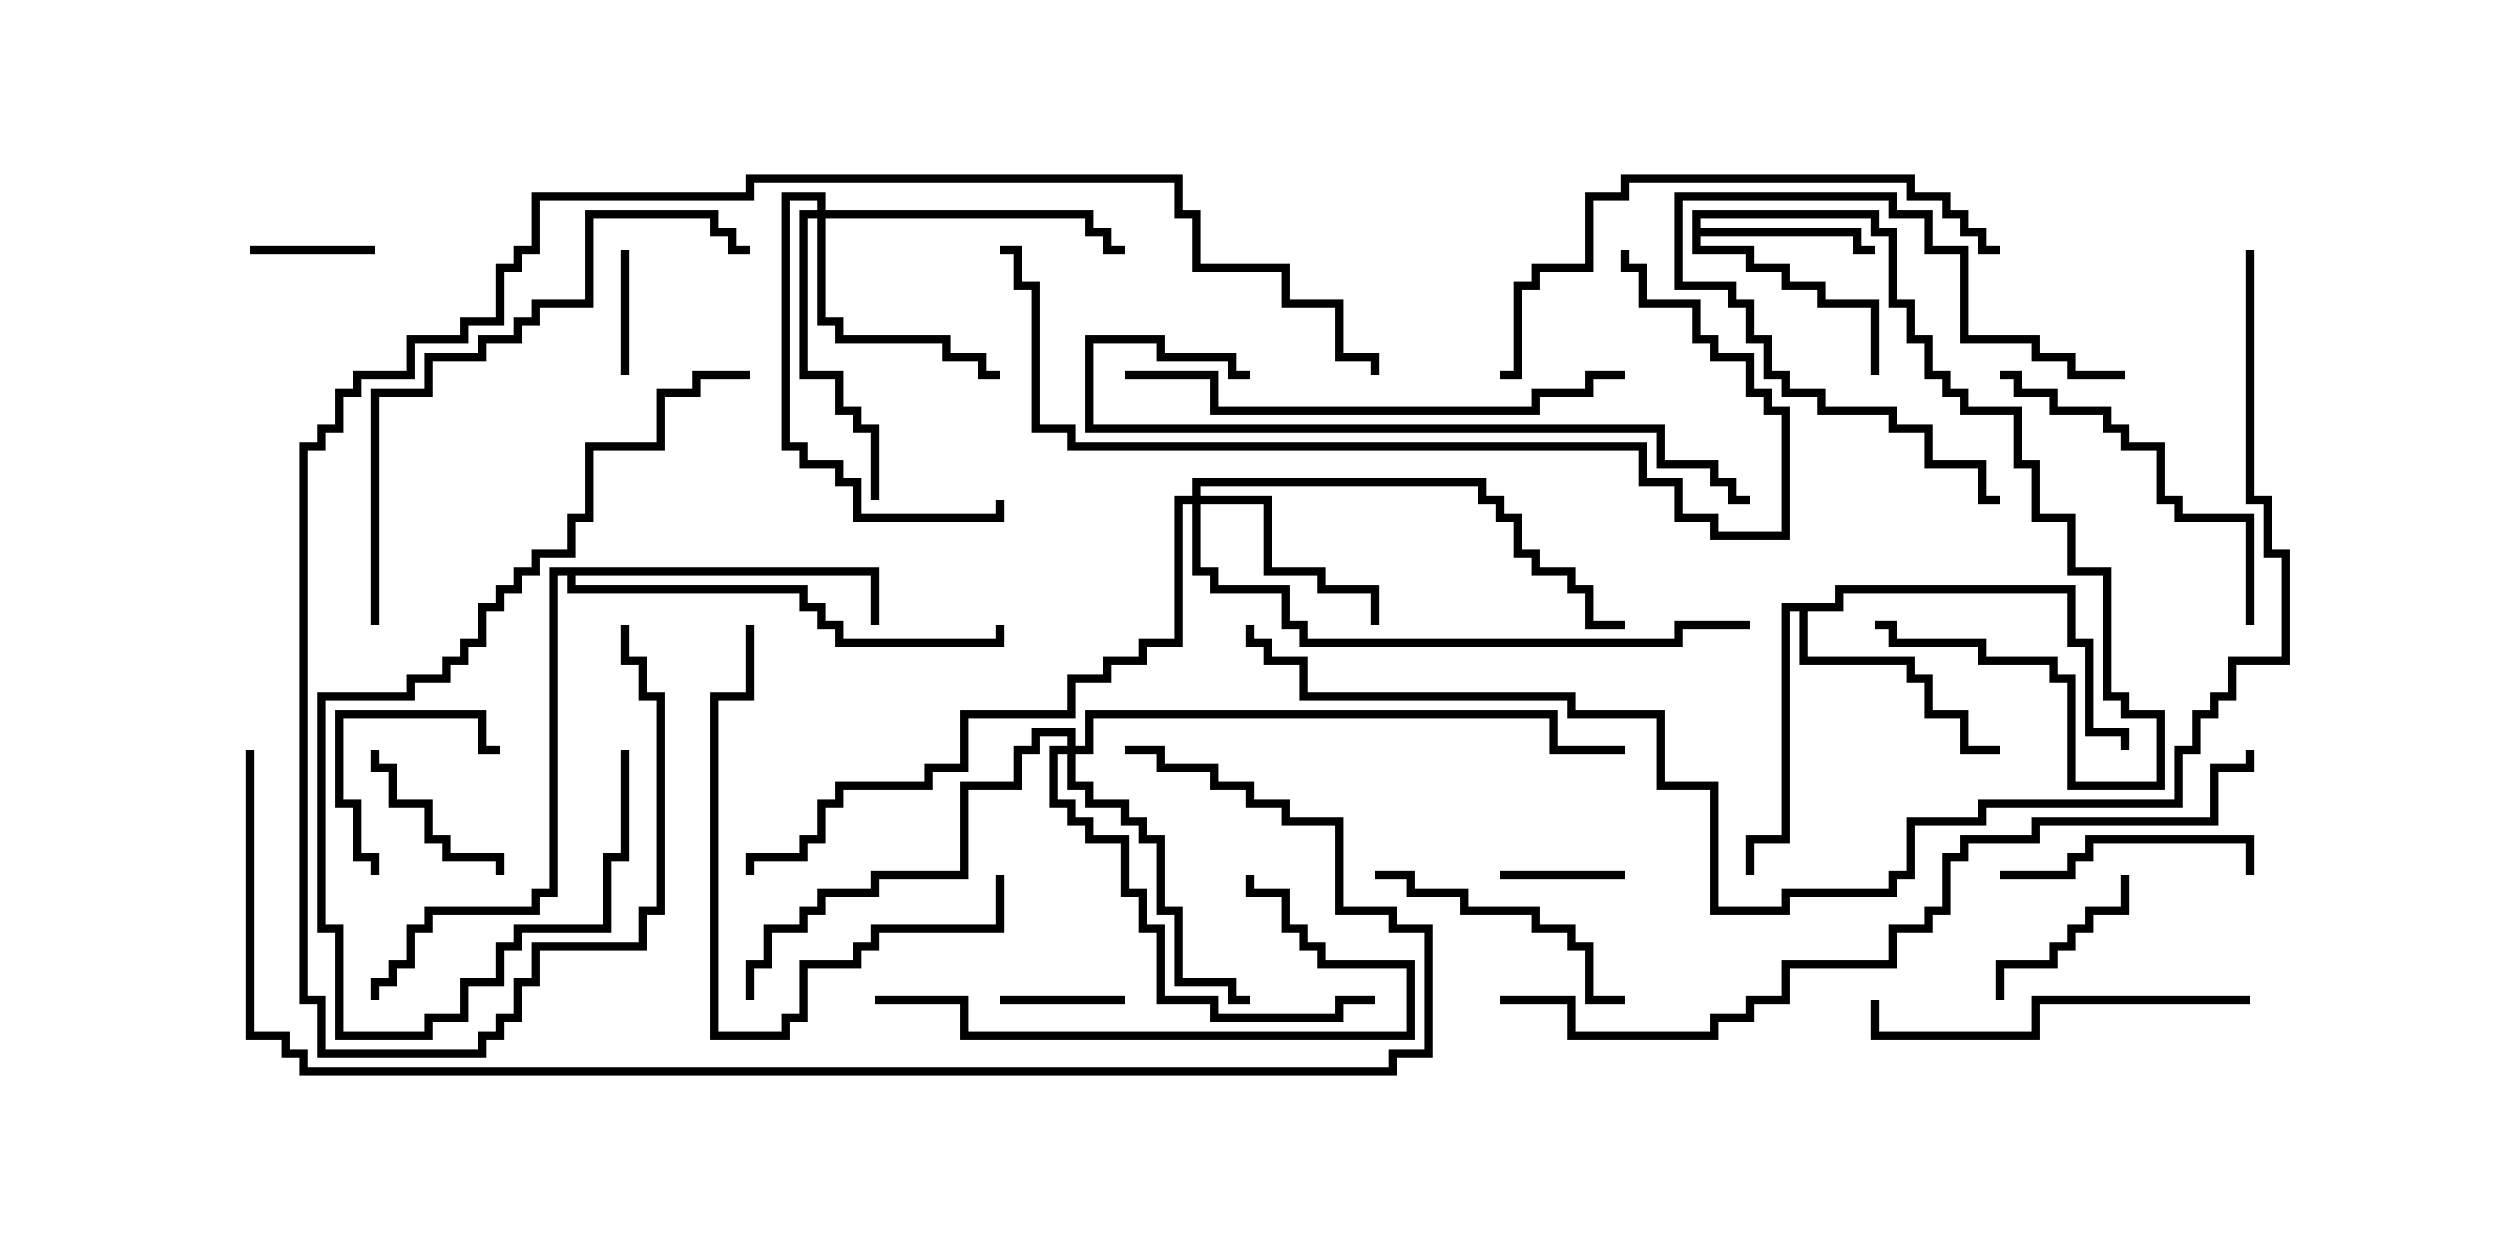 <svg version="1.1" width="30" height="15" xmlns="http://www.w3.org/2000/svg"><path d="M20.307,2.521L22.55,2.521L22.55,2.736L22.764,2.736L22.764,3.593L22.979,3.593L22.979,4.021L23.193,4.021L23.193,4.45L23.407,4.45L23.407,4.664L23.621,4.664L23.621,4.879L24.264,4.879L24.264,5.521L24.479,5.521L24.479,6.164L24.907,6.164L24.907,6.807L25.336,6.807L25.336,8.307L25.55,8.307L25.55,8.521L25.979,8.521L25.979,9.479L24.807,9.479L24.807,8.193L24.593,8.193L24.593,7.979L23.736,7.979L23.736,7.764L22.664,7.764L22.664,7.55L22.5,7.55L22.5,7.45L22.764,7.45L22.764,7.664L23.836,7.664L23.836,7.879L24.693,7.879L24.693,8.093L24.907,8.093L24.907,9.379L25.879,9.379L25.879,8.621L25.45,8.621L25.45,8.407L25.236,8.407L25.236,6.907L24.807,6.907L24.807,6.264L24.379,6.264L24.379,5.621L24.164,5.621L24.164,4.979L23.521,4.979L23.521,4.764L23.307,4.764L23.307,4.55L23.093,4.55L23.093,4.121L22.879,4.121L22.879,3.693L22.664,3.693L22.664,2.836L22.45,2.836L22.45,2.621L20.407,2.621L20.407,2.736L22.336,2.736L22.336,2.95L22.5,2.95L22.5,3.05L22.236,3.05L22.236,2.836L20.407,2.836L20.407,2.95L21.05,2.95L21.05,3.164L21.479,3.164L21.479,3.379L21.907,3.379L21.907,3.593L22.55,3.593L22.55,4.5L22.45,4.5L22.45,3.693L21.807,3.693L21.807,3.479L21.379,3.479L21.379,3.264L20.95,3.264L20.95,3.05L20.307,3.05z" stroke="none"/><path d="M22.021,7.236L22.021,7.021L24.907,7.021L24.907,7.664L25.121,7.664L25.121,8.736L25.55,8.736L25.55,9L25.45,9L25.45,8.836L25.021,8.836L25.021,7.764L24.807,7.764L24.807,7.121L22.121,7.121L22.121,7.336L21.693,7.336L21.693,7.879L22.979,7.879L22.979,8.093L23.193,8.093L23.193,8.521L23.621,8.521L23.621,8.95L24,8.95L24,9.05L23.521,9.05L23.521,8.621L23.093,8.621L23.093,8.193L22.879,8.193L22.879,7.979L21.593,7.979L21.593,7.336L21.479,7.336L21.479,10.121L21.05,10.121L21.05,10.5L20.95,10.5L20.95,10.021L21.379,10.021L21.379,7.236z" stroke="none"/><path d="M10.55,6.807L10.55,7.5L10.45,7.5L10.45,6.907L6.907,6.907L6.907,7.021L9.693,7.021L9.693,7.236L9.907,7.236L9.907,7.45L10.121,7.45L10.121,7.664L11.95,7.664L11.95,7.5L12.05,7.5L12.05,7.764L10.021,7.764L10.021,7.55L9.807,7.55L9.807,7.336L9.593,7.336L9.593,7.121L6.807,7.121L6.807,6.907L6.693,6.907L6.693,10.764L6.479,10.764L6.479,10.979L5.193,10.979L5.193,11.193L4.979,11.193L4.979,11.621L4.764,11.621L4.764,11.836L4.55,11.836L4.55,12L4.45,12L4.45,11.736L4.664,11.736L4.664,11.521L4.879,11.521L4.879,11.093L5.093,11.093L5.093,10.879L6.379,10.879L6.379,10.664L6.593,10.664L6.593,6.807z" stroke="none"/><path d="M14.307,5.95L14.307,5.736L17.836,5.736L17.836,5.95L18.05,5.95L18.05,6.164L18.264,6.164L18.264,6.593L18.479,6.593L18.479,6.807L18.907,6.807L18.907,7.021L19.121,7.021L19.121,7.45L19.5,7.45L19.5,7.55L19.021,7.55L19.021,7.121L18.807,7.121L18.807,6.907L18.379,6.907L18.379,6.693L18.164,6.693L18.164,6.264L17.95,6.264L17.95,6.05L17.736,6.05L17.736,5.836L14.407,5.836L14.407,5.95L15.264,5.95L15.264,6.807L15.907,6.807L15.907,7.021L16.55,7.021L16.55,7.5L16.45,7.5L16.45,7.121L15.807,7.121L15.807,6.907L15.164,6.907L15.164,6.05L14.407,6.05L14.407,6.807L14.621,6.807L14.621,7.021L15.479,7.021L15.479,7.45L15.693,7.45L15.693,7.664L20.093,7.664L20.093,7.45L21,7.45L21,7.55L20.193,7.55L20.193,7.764L15.593,7.764L15.593,7.55L15.379,7.55L15.379,7.121L14.521,7.121L14.521,6.907L14.307,6.907L14.307,6.05L14.193,6.05L14.193,7.764L13.764,7.764L13.764,7.979L13.336,7.979L13.336,8.193L12.907,8.193L12.907,8.621L11.621,8.621L11.621,9.264L11.193,9.264L11.193,9.479L10.121,9.479L10.121,9.693L9.907,9.693L9.907,10.121L9.693,10.121L9.693,10.336L9.05,10.336L9.05,10.5L8.95,10.5L8.95,10.236L9.593,10.236L9.593,10.021L9.807,10.021L9.807,9.593L10.021,9.593L10.021,9.379L11.093,9.379L11.093,9.164L11.521,9.164L11.521,8.521L12.807,8.521L12.807,8.093L13.236,8.093L13.236,7.879L13.664,7.879L13.664,7.664L14.093,7.664L14.093,5.95z" stroke="none"/><path d="M9.807,2.521L9.807,2.407L9.479,2.407L9.479,5.307L9.693,5.307L9.693,5.521L10.121,5.521L10.121,5.736L10.336,5.736L10.336,6.164L11.95,6.164L11.95,6L12.05,6L12.05,6.264L10.236,6.264L10.236,5.836L10.021,5.836L10.021,5.621L9.593,5.621L9.593,5.407L9.379,5.407L9.379,2.307L9.907,2.307L9.907,2.521L13.121,2.521L13.121,2.736L13.336,2.736L13.336,2.95L13.5,2.95L13.5,3.05L13.236,3.05L13.236,2.836L13.021,2.836L13.021,2.621L9.907,2.621L9.907,3.807L10.121,3.807L10.121,4.021L11.407,4.021L11.407,4.236L11.836,4.236L11.836,4.45L12,4.45L12,4.55L11.736,4.55L11.736,4.336L11.307,4.336L11.307,4.121L10.021,4.121L10.021,3.907L9.807,3.907L9.807,2.621L9.693,2.621L9.693,4.45L10.121,4.45L10.121,4.879L10.336,4.879L10.336,5.093L10.55,5.093L10.55,6L10.45,6L10.45,5.193L10.236,5.193L10.236,4.979L10.021,4.979L10.021,4.55L9.593,4.55L9.593,2.521z" stroke="none"/><path d="M12.807,8.95L12.807,8.836L12.479,8.836L12.479,9.05L12.264,9.05L12.264,9.479L11.621,9.479L11.621,10.55L10.55,10.55L10.55,10.764L9.907,10.764L9.907,10.979L9.693,10.979L9.693,11.193L9.264,11.193L9.264,11.621L9.05,11.621L9.05,12L8.95,12L8.95,11.521L9.164,11.521L9.164,11.093L9.593,11.093L9.593,10.879L9.807,10.879L9.807,10.664L10.45,10.664L10.45,10.45L11.521,10.45L11.521,9.379L12.164,9.379L12.164,8.95L12.379,8.95L12.379,8.736L12.907,8.736L12.907,8.95L13.021,8.95L13.021,8.521L18.693,8.521L18.693,8.95L19.5,8.95L19.5,9.05L18.593,9.05L18.593,8.621L13.121,8.621L13.121,9.05L12.907,9.05L12.907,9.379L13.121,9.379L13.121,9.593L13.55,9.593L13.55,9.807L13.764,9.807L13.764,10.021L13.979,10.021L13.979,10.879L14.193,10.879L14.193,11.736L14.836,11.736L14.836,11.95L15,11.95L15,12.05L14.736,12.05L14.736,11.836L14.093,11.836L14.093,10.979L13.879,10.979L13.879,10.121L13.664,10.121L13.664,9.907L13.45,9.907L13.45,9.693L13.021,9.693L13.021,9.479L12.807,9.479L12.807,9.05L12.693,9.05L12.693,9.593L12.907,9.593L12.907,9.807L13.121,9.807L13.121,10.021L13.55,10.021L13.55,10.664L13.764,10.664L13.764,11.093L13.979,11.093L13.979,11.95L14.621,11.95L14.621,12.164L16.021,12.164L16.021,11.95L16.5,11.95L16.5,12.05L16.121,12.05L16.121,12.264L14.521,12.264L14.521,12.05L13.879,12.05L13.879,11.193L13.664,11.193L13.664,10.764L13.45,10.764L13.45,10.121L13.021,10.121L13.021,9.907L12.807,9.907L12.807,9.693L12.593,9.693L12.593,8.95z" stroke="none"/><path d="M7.45,3L7.55,3L7.55,4.5L7.45,4.5z" stroke="none"/><path d="M12,12.05L12,11.95L13.5,11.95L13.5,12.05z" stroke="none"/><path d="M18,10.55L18,10.45L19.5,10.45L19.5,10.55z" stroke="none"/><path d="M3,3.05L3,2.95L4.5,2.95L4.5,3.05z" stroke="none"/><path d="M24.05,12L23.95,12L23.95,11.521L24.593,11.521L24.593,11.307L24.807,11.307L24.807,11.093L25.021,11.093L25.021,10.879L25.45,10.879L25.45,10.5L25.55,10.5L25.55,10.979L25.121,10.979L25.121,11.193L24.907,11.193L24.907,11.407L24.693,11.407L24.693,11.621L24.05,11.621z" stroke="none"/><path d="M25.5,4.45L25.5,4.55L24.807,4.55L24.807,4.336L24.379,4.336L24.379,4.121L23.521,4.121L23.521,3.05L23.093,3.05L23.093,2.621L22.664,2.621L22.664,2.407L20.193,2.407L20.193,3.379L20.836,3.379L20.836,3.593L21.05,3.593L21.05,4.021L21.264,4.021L21.264,4.45L21.479,4.45L21.479,4.664L21.907,4.664L21.907,4.879L22.764,4.879L22.764,5.093L23.193,5.093L23.193,5.521L23.836,5.521L23.836,5.95L24,5.95L24,6.05L23.736,6.05L23.736,5.621L23.093,5.621L23.093,5.193L22.664,5.193L22.664,4.979L21.807,4.979L21.807,4.764L21.379,4.764L21.379,4.55L21.164,4.55L21.164,4.121L20.95,4.121L20.95,3.693L20.736,3.693L20.736,3.479L20.093,3.479L20.093,2.307L22.764,2.307L22.764,2.521L23.193,2.521L23.193,2.95L23.621,2.95L23.621,4.021L24.479,4.021L24.479,4.236L24.907,4.236L24.907,4.45z" stroke="none"/><path d="M6.05,10.5L5.95,10.5L5.95,10.336L5.307,10.336L5.307,10.121L5.093,10.121L5.093,9.693L4.664,9.693L4.664,9.264L4.45,9.264L4.45,9L4.55,9L4.55,9.164L4.764,9.164L4.764,9.593L5.193,9.593L5.193,10.021L5.407,10.021L5.407,10.236L6.05,10.236z" stroke="none"/><path d="M4.55,10.5L4.45,10.5L4.45,10.336L4.236,10.336L4.236,9.693L4.021,9.693L4.021,8.521L5.836,8.521L5.836,8.95L6,8.95L6,9.05L5.736,9.05L5.736,8.621L4.121,8.621L4.121,9.593L4.336,9.593L4.336,10.236L4.55,10.236z" stroke="none"/><path d="M24,10.55L24,10.45L24.807,10.45L24.807,10.236L25.021,10.236L25.021,10.021L27.05,10.021L27.05,10.5L26.95,10.5L26.95,10.121L25.121,10.121L25.121,10.336L24.907,10.336L24.907,10.55z" stroke="none"/><path d="M16.5,10.55L16.5,10.45L16.979,10.45L16.979,10.664L17.621,10.664L17.621,10.879L18.479,10.879L18.479,11.093L18.907,11.093L18.907,11.307L19.121,11.307L19.121,11.95L19.5,11.95L19.5,12.05L19.021,12.05L19.021,11.407L18.807,11.407L18.807,11.193L18.379,11.193L18.379,10.979L17.521,10.979L17.521,10.764L16.879,10.764L16.879,10.55z" stroke="none"/><path d="M11.95,10.5L12.05,10.5L12.05,11.193L10.55,11.193L10.55,11.407L10.336,11.407L10.336,11.621L9.693,11.621L9.693,12.264L9.479,12.264L9.479,12.479L8.521,12.479L8.521,8.307L8.95,8.307L8.95,7.5L9.05,7.5L9.05,8.407L8.621,8.407L8.621,12.379L9.379,12.379L9.379,12.164L9.593,12.164L9.593,11.521L10.236,11.521L10.236,11.307L10.45,11.307L10.45,11.093L11.95,11.093z" stroke="none"/><path d="M27.05,7.5L26.95,7.5L26.95,6.264L26.093,6.264L26.093,6.05L25.879,6.05L25.879,5.407L25.45,5.407L25.45,5.193L25.236,5.193L25.236,4.979L24.593,4.979L24.593,4.764L24.164,4.764L24.164,4.55L24,4.55L24,4.45L24.264,4.45L24.264,4.664L24.693,4.664L24.693,4.879L25.336,4.879L25.336,5.093L25.55,5.093L25.55,5.307L25.979,5.307L25.979,5.95L26.193,5.95L26.193,6.164L27.05,6.164z" stroke="none"/><path d="M27,11.95L27,12.05L24.479,12.05L24.479,12.479L22.45,12.479L22.45,12L22.55,12L22.55,12.379L24.379,12.379L24.379,11.95z" stroke="none"/><path d="M10.5,12.05L10.5,11.95L11.621,11.95L11.621,12.379L16.879,12.379L16.879,11.621L15.807,11.621L15.807,11.407L15.593,11.407L15.593,11.193L15.379,11.193L15.379,10.764L14.95,10.764L14.95,10.5L15.05,10.5L15.05,10.664L15.479,10.664L15.479,11.093L15.693,11.093L15.693,11.307L15.907,11.307L15.907,11.521L16.979,11.521L16.979,12.479L11.521,12.479L11.521,12.05z" stroke="none"/><path d="M7.45,9L7.55,9L7.55,10.336L7.336,10.336L7.336,11.193L6.264,11.193L6.264,11.407L6.05,11.407L6.05,11.836L5.621,11.836L5.621,12.264L5.193,12.264L5.193,12.479L4.021,12.479L4.021,11.193L3.807,11.193L3.807,8.307L4.879,8.307L4.879,8.093L5.307,8.093L5.307,7.879L5.521,7.879L5.521,7.664L5.736,7.664L5.736,7.236L5.95,7.236L5.95,7.021L6.164,7.021L6.164,6.807L6.379,6.807L6.379,6.593L6.807,6.593L6.807,6.164L7.021,6.164L7.021,5.307L7.879,5.307L7.879,4.664L8.307,4.664L8.307,4.45L9,4.45L9,4.55L8.407,4.55L8.407,4.764L7.979,4.764L7.979,5.407L7.121,5.407L7.121,6.264L6.907,6.264L6.907,6.693L6.479,6.693L6.479,6.907L6.264,6.907L6.264,7.121L6.05,7.121L6.05,7.336L5.836,7.336L5.836,7.764L5.621,7.764L5.621,7.979L5.407,7.979L5.407,8.193L4.979,8.193L4.979,8.407L3.907,8.407L3.907,11.093L4.121,11.093L4.121,12.379L5.093,12.379L5.093,12.164L5.521,12.164L5.521,11.736L5.95,11.736L5.95,11.307L6.164,11.307L6.164,11.093L7.236,11.093L7.236,10.236L7.45,10.236z" stroke="none"/><path d="M19.5,4.45L19.5,4.55L19.121,4.55L19.121,4.764L18.479,4.764L18.479,4.979L14.521,4.979L14.521,4.55L13.5,4.55L13.5,4.45L14.621,4.45L14.621,4.879L18.379,4.879L18.379,4.664L19.021,4.664L19.021,4.45z" stroke="none"/><path d="M24,2.95L24,3.05L23.736,3.05L23.736,2.836L23.521,2.836L23.521,2.621L23.307,2.621L23.307,2.407L22.879,2.407L22.879,2.193L19.55,2.193L19.55,2.407L19.121,2.407L19.121,3.264L18.479,3.264L18.479,3.479L18.264,3.479L18.264,4.55L18,4.55L18,4.45L18.164,4.45L18.164,3.379L18.379,3.379L18.379,3.164L19.021,3.164L19.021,2.307L19.45,2.307L19.45,2.093L22.979,2.093L22.979,2.307L23.407,2.307L23.407,2.521L23.621,2.521L23.621,2.736L23.836,2.736L23.836,2.95z" stroke="none"/><path d="M15,4.45L15,4.55L14.736,4.55L14.736,4.336L13.879,4.336L13.879,4.121L13.121,4.121L13.121,5.093L19.979,5.093L19.979,5.521L20.621,5.521L20.621,5.736L20.836,5.736L20.836,5.95L21,5.95L21,6.05L20.736,6.05L20.736,5.836L20.521,5.836L20.521,5.621L19.879,5.621L19.879,5.193L13.021,5.193L13.021,4.021L13.979,4.021L13.979,4.236L14.836,4.236L14.836,4.45z" stroke="none"/><path d="M4.55,7.5L4.45,7.5L4.45,4.664L5.093,4.664L5.093,4.236L5.736,4.236L5.736,4.021L6.164,4.021L6.164,3.807L6.379,3.807L6.379,3.593L7.021,3.593L7.021,2.521L8.621,2.521L8.621,2.736L8.836,2.736L8.836,2.95L9,2.95L9,3.05L8.736,3.05L8.736,2.836L8.521,2.836L8.521,2.621L7.121,2.621L7.121,3.693L6.479,3.693L6.479,3.907L6.264,3.907L6.264,4.121L5.836,4.121L5.836,4.336L5.193,4.336L5.193,4.764L4.55,4.764z" stroke="none"/><path d="M12,3.05L12,2.95L12.264,2.95L12.264,3.379L12.479,3.379L12.479,5.093L12.907,5.093L12.907,5.307L19.764,5.307L19.764,5.736L20.193,5.736L20.193,6.164L20.621,6.164L20.621,6.379L21.379,6.379L21.379,4.979L21.164,4.979L21.164,4.764L20.95,4.764L20.95,4.336L20.521,4.336L20.521,4.121L20.307,4.121L20.307,3.693L19.664,3.693L19.664,3.264L19.45,3.264L19.45,3L19.55,3L19.55,3.164L19.764,3.164L19.764,3.593L20.407,3.593L20.407,4.021L20.621,4.021L20.621,4.236L21.05,4.236L21.05,4.664L21.264,4.664L21.264,4.879L21.479,4.879L21.479,6.479L20.521,6.479L20.521,6.264L20.093,6.264L20.093,5.836L19.664,5.836L19.664,5.407L12.807,5.407L12.807,5.193L12.379,5.193L12.379,3.479L12.164,3.479L12.164,3.05z" stroke="none"/><path d="M7.45,7.5L7.55,7.5L7.55,7.879L7.764,7.879L7.764,8.307L7.979,8.307L7.979,10.979L7.764,10.979L7.764,11.407L6.479,11.407L6.479,11.836L6.264,11.836L6.264,12.264L6.05,12.264L6.05,12.479L5.836,12.479L5.836,12.693L3.807,12.693L3.807,12.05L3.593,12.05L3.593,5.307L3.807,5.307L3.807,5.093L4.021,5.093L4.021,4.664L4.236,4.664L4.236,4.45L4.879,4.45L4.879,4.021L5.521,4.021L5.521,3.807L5.95,3.807L5.95,3.164L6.164,3.164L6.164,2.95L6.379,2.95L6.379,2.307L8.95,2.307L8.95,2.093L14.193,2.093L14.193,2.521L14.407,2.521L14.407,3.164L15.479,3.164L15.479,3.593L16.121,3.593L16.121,4.236L16.55,4.236L16.55,4.5L16.45,4.5L16.45,4.336L16.021,4.336L16.021,3.693L15.379,3.693L15.379,3.264L14.307,3.264L14.307,2.621L14.093,2.621L14.093,2.193L9.05,2.193L9.05,2.407L6.479,2.407L6.479,3.05L6.264,3.05L6.264,3.264L6.05,3.264L6.05,3.907L5.621,3.907L5.621,4.121L4.979,4.121L4.979,4.55L4.336,4.55L4.336,4.764L4.121,4.764L4.121,5.193L3.907,5.193L3.907,5.407L3.693,5.407L3.693,11.95L3.907,11.95L3.907,12.593L5.736,12.593L5.736,12.379L5.95,12.379L5.95,12.164L6.164,12.164L6.164,11.736L6.379,11.736L6.379,11.307L7.664,11.307L7.664,10.879L7.879,10.879L7.879,8.407L7.664,8.407L7.664,7.979L7.45,7.979z" stroke="none"/><path d="M18,12.05L18,11.95L18.907,11.95L18.907,12.379L20.521,12.379L20.521,12.164L20.95,12.164L20.95,11.95L21.379,11.95L21.379,11.521L22.664,11.521L22.664,11.093L23.093,11.093L23.093,10.879L23.307,10.879L23.307,10.236L23.521,10.236L23.521,10.021L24.379,10.021L24.379,9.807L26.521,9.807L26.521,9.164L26.95,9.164L26.95,9L27.05,9L27.05,9.264L26.621,9.264L26.621,9.907L24.479,9.907L24.479,10.121L23.621,10.121L23.621,10.336L23.407,10.336L23.407,10.979L23.193,10.979L23.193,11.193L22.764,11.193L22.764,11.621L21.479,11.621L21.479,12.05L21.05,12.05L21.05,12.264L20.621,12.264L20.621,12.479L18.807,12.479L18.807,12.05z" stroke="none"/><path d="M2.95,9L3.05,9L3.05,12.379L3.479,12.379L3.479,12.593L3.693,12.593L3.693,12.807L16.664,12.807L16.664,12.593L17.093,12.593L17.093,11.193L16.664,11.193L16.664,10.979L16.021,10.979L16.021,9.907L15.379,9.907L15.379,9.693L14.95,9.693L14.95,9.479L14.521,9.479L14.521,9.264L13.879,9.264L13.879,9.05L13.5,9.05L13.5,8.95L13.979,8.95L13.979,9.164L14.621,9.164L14.621,9.379L15.05,9.379L15.05,9.593L15.479,9.593L15.479,9.807L16.121,9.807L16.121,10.879L16.764,10.879L16.764,11.093L17.193,11.093L17.193,12.693L16.764,12.693L16.764,12.907L3.593,12.907L3.593,12.693L3.379,12.693L3.379,12.479L2.95,12.479z" stroke="none"/><path d="M26.95,3L27.05,3L27.05,5.95L27.264,5.95L27.264,6.593L27.479,6.593L27.479,7.979L26.836,7.979L26.836,8.407L26.621,8.407L26.621,8.621L26.407,8.621L26.407,9.05L26.193,9.05L26.193,9.693L23.836,9.693L23.836,9.907L22.979,9.907L22.979,10.55L22.764,10.55L22.764,10.764L21.479,10.764L21.479,10.979L20.521,10.979L20.521,9.479L19.879,9.479L19.879,8.621L18.807,8.621L18.807,8.407L15.593,8.407L15.593,7.979L15.164,7.979L15.164,7.764L14.95,7.764L14.95,7.5L15.05,7.5L15.05,7.664L15.264,7.664L15.264,7.879L15.693,7.879L15.693,8.307L18.907,8.307L18.907,8.521L19.979,8.521L19.979,9.379L20.621,9.379L20.621,10.879L21.379,10.879L21.379,10.664L22.664,10.664L22.664,10.45L22.879,10.45L22.879,9.807L23.736,9.807L23.736,9.593L26.093,9.593L26.093,8.95L26.307,8.95L26.307,8.521L26.521,8.521L26.521,8.307L26.736,8.307L26.736,7.879L27.379,7.879L27.379,6.693L27.164,6.693L27.164,6.05L26.95,6.05z" stroke="none"/></svg>